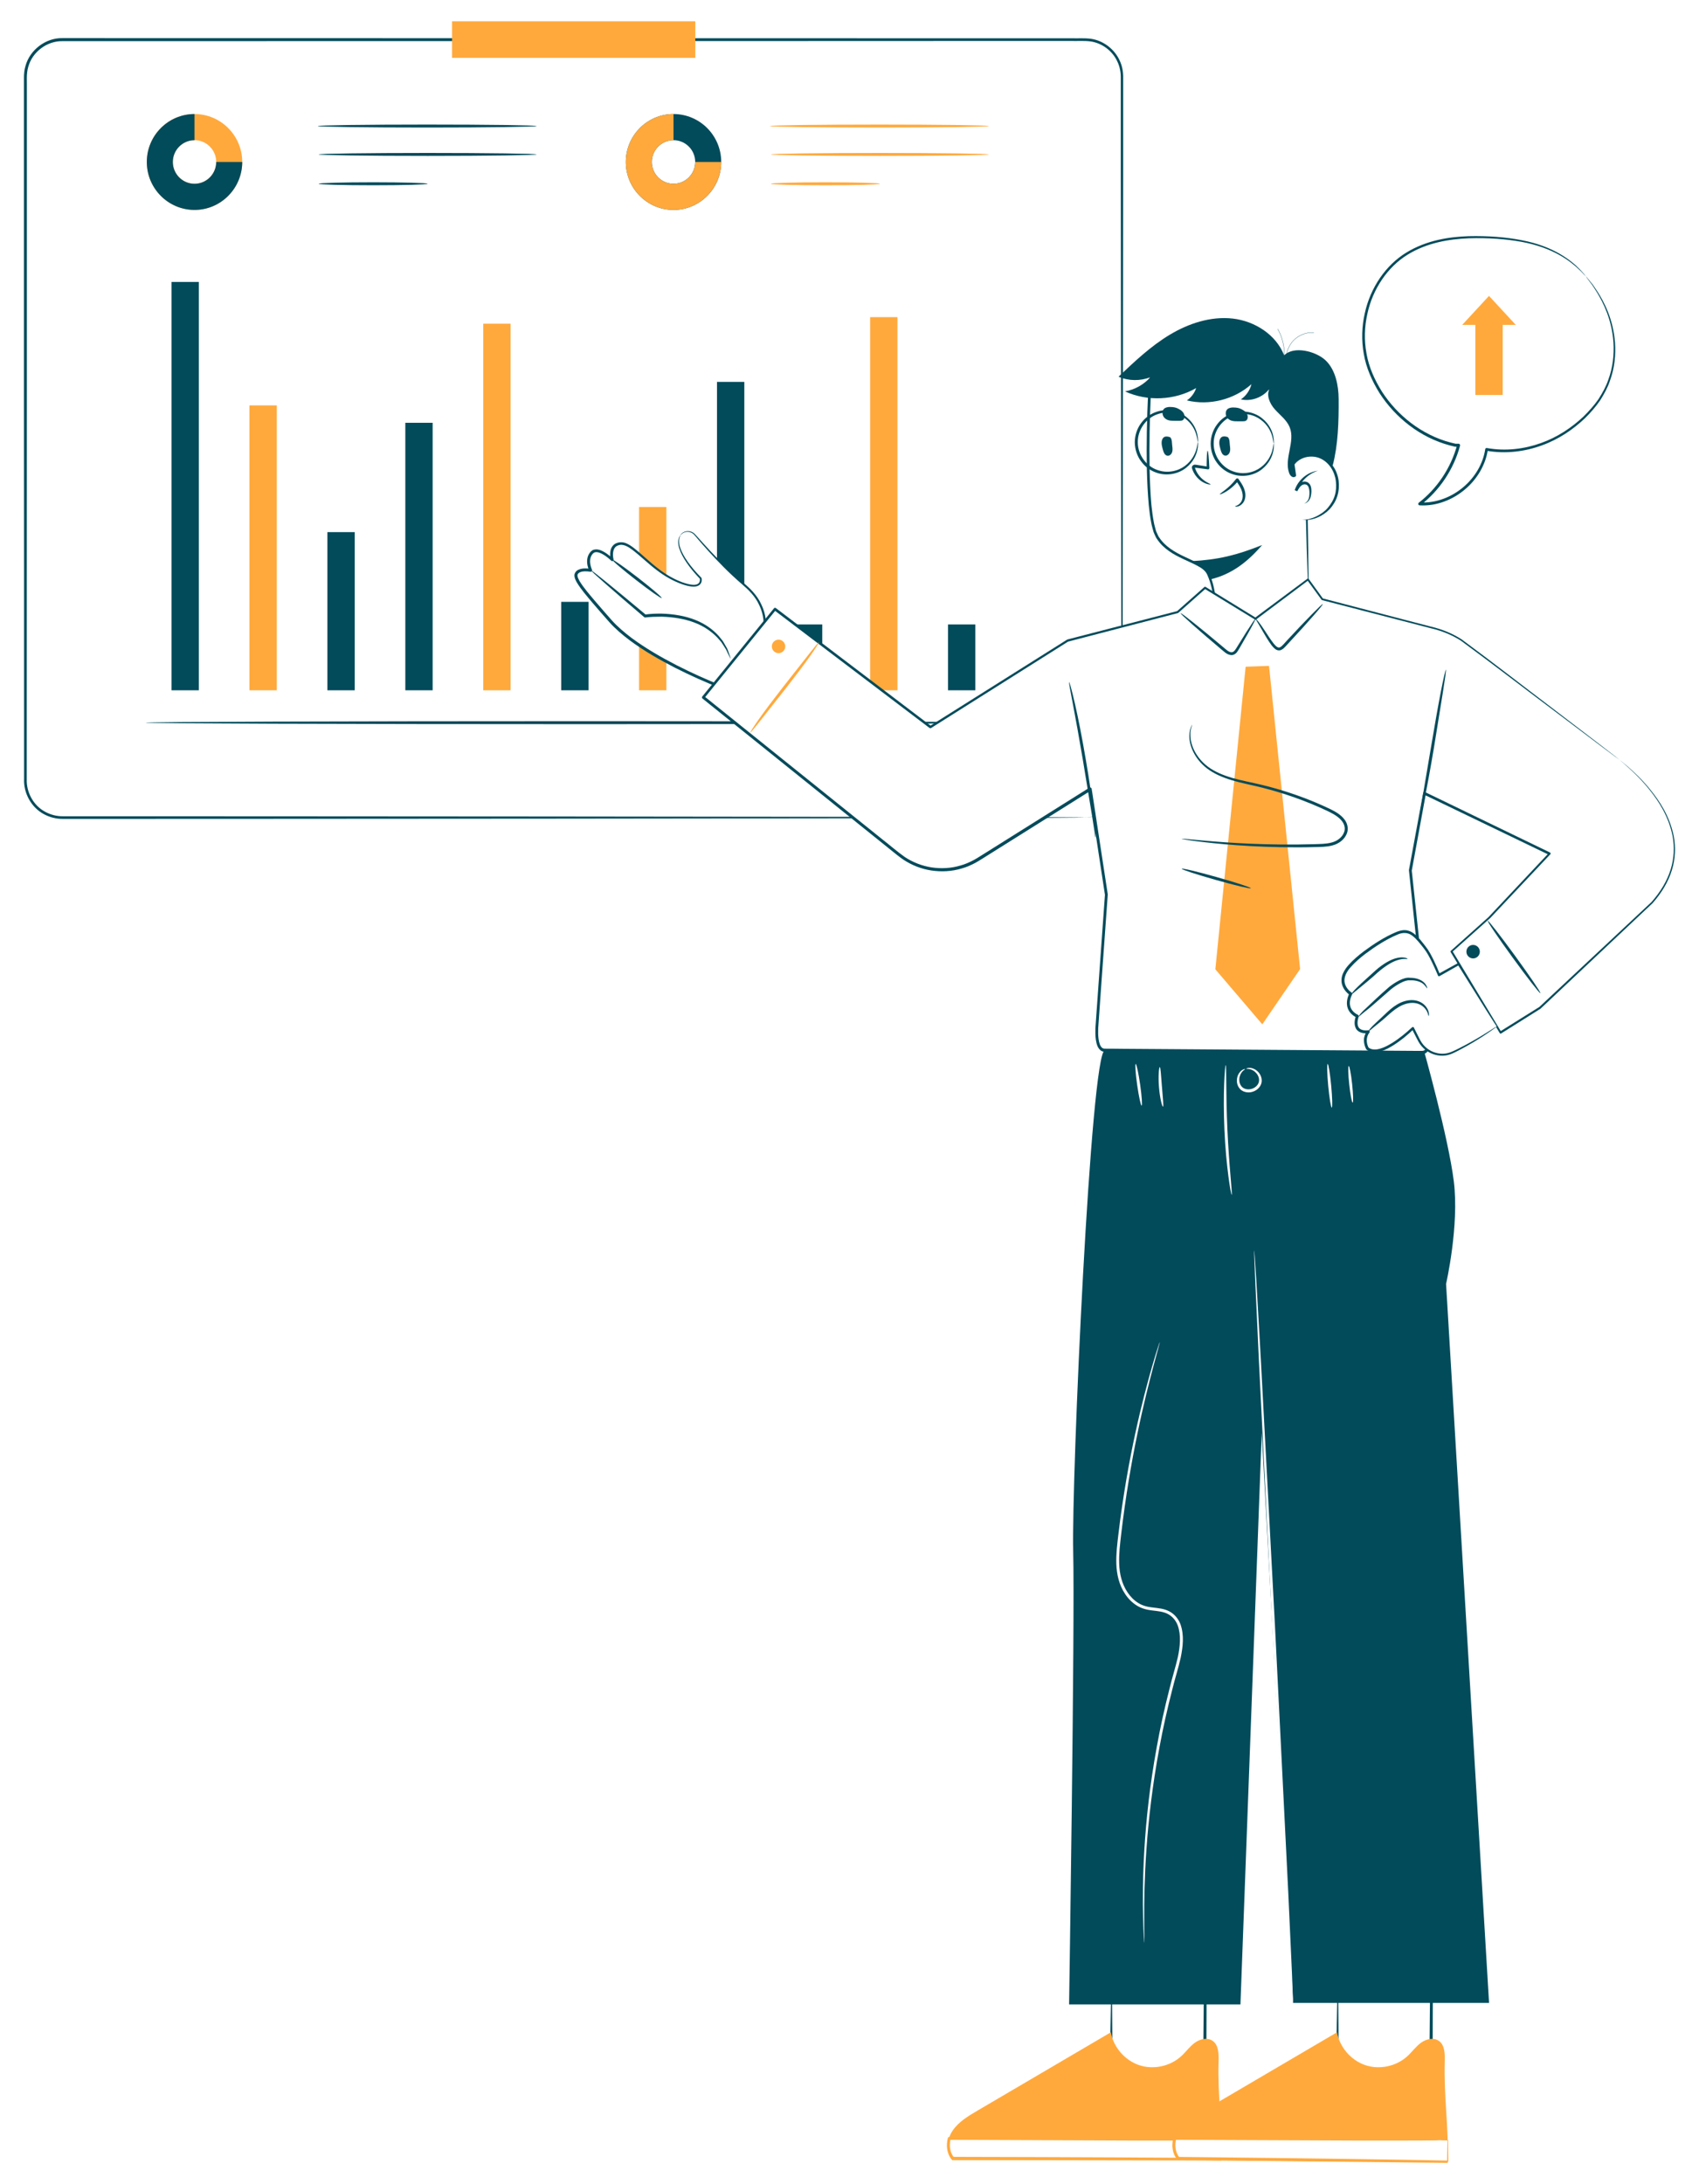 <svg width="319" height="410" viewBox="0 0 319 410" fill="none" xmlns="http://www.w3.org/2000/svg">
<g clip-path="url(#clip0_18_1916)" filter="url(#filter0_d_18_1916)">
<path d="M11.693 3.437H203.734C207.55 3.437 210.65 6.551 210.65 10.385V142.516C210.65 146.35 207.55 149.464 203.734 149.464H11.693C7.878 149.464 4.778 146.35 4.778 142.516V10.385C4.778 6.551 7.878 3.437 11.693 3.437Z" fill="white"/>
<path d="M203.735 149.464C203.735 149.464 203.884 149.443 204.183 149.432C204.483 149.41 204.921 149.367 205.487 149.206C206.588 148.916 208.331 148.132 209.549 146.156C210.158 145.19 210.565 143.923 210.575 142.516C210.575 141.088 210.575 139.53 210.565 137.844C210.565 134.462 210.554 130.564 210.543 126.182C210.522 108.624 210.49 83.216 210.458 51.837C210.458 43.986 210.447 35.771 210.436 27.202C210.436 22.917 210.436 18.546 210.436 14.1C210.436 12.983 210.436 11.866 210.436 10.75C210.458 9.643 210.276 8.548 209.795 7.56C208.886 5.563 206.92 4.059 204.707 3.769C203.628 3.63 202.431 3.716 201.287 3.694C200.133 3.694 198.967 3.694 197.802 3.694C195.472 3.694 193.11 3.694 190.737 3.694C185.992 3.694 181.171 3.694 176.276 3.694C166.496 3.694 156.427 3.694 146.091 3.705C104.78 3.705 59.375 3.716 11.704 3.726C8.818 3.683 6.082 5.745 5.312 8.527C4.895 9.89 5.088 11.394 5.045 12.876C5.045 14.358 5.045 15.84 5.045 17.322C5.045 23.239 5.045 29.113 5.045 34.944C5.045 46.607 5.045 58.097 5.045 69.395C5.045 91.979 5.034 113.768 5.024 134.515C5.024 137.114 5.024 139.692 5.024 142.247C4.928 144.739 6.274 147.187 8.423 148.358C9.481 148.949 10.689 149.26 11.907 149.228C13.158 149.228 14.398 149.228 15.637 149.228C18.117 149.228 20.586 149.228 23.034 149.228C32.814 149.228 42.316 149.228 51.508 149.238C69.882 149.249 86.984 149.26 102.61 149.271C133.842 149.303 159.121 149.335 176.607 149.357C185.34 149.378 192.116 149.4 196.723 149.41C199.021 149.421 200.763 149.432 201.95 149.443C203.125 149.443 203.735 149.475 203.735 149.475C203.735 149.475 203.136 149.496 201.95 149.507C200.763 149.507 199.01 149.518 196.723 149.539C192.116 149.55 185.34 149.571 176.607 149.593C159.131 149.614 133.853 149.647 102.61 149.679C86.994 149.679 69.882 149.7 51.508 149.711C42.327 149.711 32.825 149.711 23.034 149.722C20.586 149.722 18.128 149.722 15.637 149.722C14.398 149.722 13.147 149.722 11.907 149.722C10.624 149.754 9.31 149.432 8.177 148.798C5.868 147.542 4.414 144.889 4.521 142.247C4.521 139.681 4.521 137.104 4.521 134.515C4.521 113.757 4.521 91.979 4.5 69.395C4.5 58.097 4.5 46.607 4.5 34.944C4.5 29.113 4.5 23.239 4.5 17.322C4.5 15.84 4.5 14.358 4.5 12.876V10.653C4.5 9.901 4.553 9.107 4.789 8.376C5.612 5.348 8.583 3.103 11.715 3.157C59.375 3.157 104.791 3.168 146.102 3.179C156.427 3.179 166.496 3.179 176.286 3.189C181.182 3.189 186.002 3.189 190.748 3.189C193.121 3.189 195.472 3.189 197.813 3.189C198.978 3.189 200.143 3.189 201.298 3.189C202.463 3.222 203.585 3.125 204.782 3.275C207.144 3.597 209.239 5.208 210.212 7.335C210.725 8.387 210.917 9.579 210.885 10.717C210.885 11.845 210.885 12.962 210.885 14.068C210.885 18.525 210.885 22.885 210.885 27.169C210.885 35.739 210.875 43.954 210.864 51.804C210.832 83.183 210.8 108.592 210.778 126.15C210.778 130.542 210.757 134.44 210.757 137.812C210.757 139.498 210.757 141.055 210.746 142.484C210.725 143.923 210.297 145.211 209.677 146.189C208.416 148.175 206.653 148.959 205.53 149.238C204.953 149.389 204.504 149.432 204.216 149.443C203.916 149.443 203.767 149.443 203.767 149.443L203.735 149.464Z" fill="#014B5B"/>
<path d="M37.335 48.927H32.205V125.581H37.335V48.927Z" fill="#014B5B"/>
<path d="M51.968 72.101H46.837V125.58H51.968V72.101Z" fill="#FFA93D"/>
<path d="M66.6 95.888H61.47V125.581H66.6V95.888Z" fill="#014B5B"/>
<path d="M81.233 75.365H76.103V125.58H81.233V75.365Z" fill="#014B5B"/>
<path d="M95.866 56.766H90.735V125.581H95.866V56.766Z" fill="#FFA93D"/>
<path d="M110.498 108.979H105.368V125.581H110.498V108.979Z" fill="#014B5B"/>
<path d="M125.12 91.173H119.99V125.58H125.12V91.173Z" fill="#FFA93D"/>
<path d="M139.753 67.688H134.623V125.581H139.753V67.688Z" fill="#014B5B"/>
<path d="M154.385 113.221H149.255V125.581H154.385V113.221Z" fill="#014B5B"/>
<path d="M168.505 55.531H163.375V125.581H168.505V55.531Z" fill="#FFA93D"/>
<path d="M183.127 113.221H177.997V125.581H183.127V113.221Z" fill="#014B5B"/>
<path d="M192.416 131.659C192.416 131.809 155.455 131.938 109.868 131.938C64.281 131.938 27.31 131.809 27.31 131.659C27.31 131.509 64.271 131.38 109.868 131.38C155.465 131.38 192.416 131.509 192.416 131.659Z" fill="#014B5B"/>
<path d="M36.523 35.407C31.585 35.407 27.566 31.369 27.566 26.407C27.566 21.446 31.585 17.408 36.523 17.408C41.461 17.408 45.48 21.446 45.48 26.407C45.48 31.369 41.461 35.407 36.523 35.407ZM36.523 22.316C34.278 22.316 32.451 24.152 32.451 26.407C32.451 28.663 34.278 30.499 36.523 30.499C38.767 30.499 40.595 28.663 40.595 26.407C40.595 24.152 38.767 22.316 36.523 22.316Z" fill="#FFA93D"/>
<path d="M40.595 26.407C40.595 27.471 40.189 28.448 39.516 29.178C38.767 29.994 37.709 30.499 36.523 30.499C34.278 30.499 32.451 28.663 32.451 26.407C32.451 24.152 34.278 22.316 36.523 22.316V17.408C31.585 17.408 27.566 21.446 27.566 26.407C27.566 31.369 31.585 35.407 36.523 35.407C38.928 35.407 41.108 34.451 42.712 32.904C44.411 31.261 45.48 28.953 45.48 26.407H40.595Z" fill="#014B5B"/>
<path d="M126.457 35.407C121.518 35.407 117.5 31.369 117.5 26.407C117.5 21.446 121.518 17.408 126.457 17.408C131.395 17.408 135.414 21.446 135.414 26.407C135.414 31.369 131.395 35.407 126.457 35.407ZM126.457 22.316C124.212 22.316 122.384 24.152 122.384 26.407C122.384 28.663 124.212 30.499 126.457 30.499C128.701 30.499 130.529 28.663 130.529 26.407C130.529 24.152 128.701 22.316 126.457 22.316Z" fill="#014B5B"/>
<path d="M130.529 26.407C130.529 27.471 130.123 28.448 129.449 29.178C128.701 29.994 127.643 30.499 126.457 30.499C124.212 30.499 122.384 28.663 122.384 26.407C122.384 24.152 124.212 22.316 126.457 22.316V17.408C121.518 17.408 117.5 21.446 117.5 26.407C117.5 31.369 121.518 35.407 126.457 35.407C128.861 35.407 131.042 34.451 132.645 32.904C134.345 31.261 135.414 28.953 135.414 26.407H130.529Z" fill="#FFA93D"/>
<path d="M100.761 19.663C100.761 19.813 91.558 19.942 80.207 19.942C68.856 19.942 59.653 19.813 59.653 19.663C59.653 19.513 68.856 19.384 80.207 19.384C91.558 19.384 100.761 19.513 100.761 19.663Z" fill="#014B5B"/>
<path d="M100.761 24.989C100.761 25.14 91.601 25.268 80.292 25.268C68.984 25.268 59.824 25.14 59.824 24.989C59.824 24.839 68.984 24.71 80.292 24.71C91.601 24.71 100.761 24.839 100.761 24.989Z" fill="#014B5B"/>
<path d="M80.292 30.499C80.292 30.649 75.707 30.778 70.063 30.778C64.42 30.778 59.834 30.649 59.834 30.499C59.834 30.349 64.42 30.22 70.063 30.22C75.707 30.22 80.292 30.349 80.292 30.499Z" fill="#014B5B"/>
<path d="M185.671 19.663C185.671 19.813 176.468 19.942 165.117 19.942C153.765 19.942 144.562 19.813 144.562 19.663C144.562 19.513 153.765 19.384 165.117 19.384C176.468 19.384 185.671 19.513 185.671 19.663Z" fill="#FFA93D"/>
<path d="M185.671 24.989C185.671 25.14 176.51 25.268 165.202 25.268C153.893 25.268 144.733 25.14 144.733 24.989C144.733 24.839 153.893 24.71 165.202 24.71C176.51 24.71 185.671 24.839 185.671 24.989Z" fill="#FFA93D"/>
<path d="M165.213 30.499C165.213 30.649 160.627 30.778 154.984 30.778C149.34 30.778 144.755 30.649 144.755 30.499C144.755 30.349 149.34 30.22 154.984 30.22C160.627 30.22 165.213 30.349 165.213 30.499Z" fill="#FFA93D"/>
<path d="M130.55 0H84.878V6.862H130.55V0Z" fill="#FFA93D"/>
<path d="M297.751 47.863C293.134 42.386 286.742 40.915 279.613 40.561C274.183 40.292 268.454 40.818 263.879 43.782C257.381 47.981 254.537 56.841 256.75 64.272C258.962 71.704 265.664 78.007 273.232 79.564H273.862C272.708 83.903 270.1 87.844 266.551 90.582C272.462 90.948 278.234 86.233 279.1 80.348C286.753 81.723 294.566 78.222 299.461 72.154C304.357 66.087 304.912 56.358 297.751 47.863Z" fill="white"/>
<path d="M297.751 47.864C297.751 47.864 297.815 47.917 297.911 48.035C298.029 48.175 298.168 48.347 298.35 48.572C298.553 48.819 298.788 49.109 299.066 49.453C299.322 49.829 299.621 50.258 299.942 50.752C301.193 52.718 302.892 55.907 303.234 60.331C303.384 62.522 303.191 65.003 302.272 67.494C301.855 68.751 301.193 69.964 300.434 71.167C299.621 72.348 298.659 73.454 297.58 74.517C295.389 76.601 292.685 78.459 289.499 79.608C286.336 80.768 282.701 81.251 279.057 80.606L279.356 80.392C278.95 83.195 277.389 85.901 275.091 87.844C272.815 89.788 269.736 91.055 266.54 90.862C266.391 90.862 266.273 90.722 266.284 90.572C266.284 90.486 266.327 90.422 266.391 90.368C269.758 87.769 272.419 83.903 273.595 79.5L273.862 79.855C273.67 79.855 273.445 79.855 273.231 79.855C273.231 79.855 273.199 79.855 273.189 79.855C272.879 79.78 272.537 79.694 272.195 79.608C266.615 78.115 261.976 74.367 259.037 69.825C257.605 67.526 256.504 65.046 256.066 62.447C255.595 59.87 255.692 57.26 256.247 54.822C257.305 49.947 260.234 45.748 264.029 43.428C267.834 41.098 272.045 40.465 275.743 40.336C279.474 40.25 282.84 40.529 285.748 41.098C288.666 41.657 291.071 42.612 292.877 43.665C294.683 44.717 295.902 45.812 296.661 46.607C297.42 47.402 297.762 47.874 297.762 47.874C297.762 47.874 297.655 47.778 297.452 47.574C297.249 47.38 296.992 47.047 296.575 46.682C295.795 45.92 294.566 44.857 292.759 43.847C290.953 42.838 288.569 41.925 285.684 41.399C282.798 40.873 279.441 40.615 275.743 40.733C272.088 40.894 267.951 41.538 264.253 43.826C260.587 46.092 257.744 50.183 256.728 54.941C256.194 57.314 256.108 59.848 256.568 62.35C256.996 64.853 258.075 67.29 259.475 69.524C262.34 73.948 266.893 77.621 272.312 79.06C272.644 79.146 272.975 79.221 273.285 79.296H273.231C273.445 79.296 273.659 79.296 273.862 79.296C274.012 79.296 274.14 79.425 274.14 79.576C274.14 79.597 274.14 79.629 274.14 79.651C272.932 84.183 270.196 88.145 266.733 90.808L266.583 90.314C269.608 90.497 272.569 89.305 274.76 87.436C276.972 85.568 278.469 82.99 278.864 80.317C278.886 80.177 279.014 80.08 279.153 80.102C282.701 80.746 286.239 80.284 289.339 79.168C292.46 78.061 295.122 76.246 297.291 74.217C298.349 73.175 299.322 72.091 300.113 70.952C300.861 69.782 301.524 68.6 301.941 67.376C302.86 64.949 303.063 62.511 302.946 60.364C302.657 56.014 301.032 52.836 299.825 50.849C299.504 50.355 299.226 49.925 298.98 49.539C298.713 49.184 298.488 48.884 298.296 48.637C298.125 48.401 297.997 48.218 297.89 48.078C297.804 47.95 297.751 47.885 297.762 47.874L297.751 47.864Z" fill="#014B5B"/>
<path d="M284.593 56.981L282.081 54.264L279.57 51.547L277.058 54.264L274.546 56.981H277.004V70.147H282.145V56.981H284.593Z" fill="#FFA93D"/>
<path d="M245.494 108.034L245.676 106.069L245.27 87.533L243.271 72.101L228.04 62.147L216.208 65.68C216.229 65.433 216.261 66.764 215.855 69.803C215.855 69.803 214.658 92.43 217.287 96.79C219.724 100.839 225.475 101.215 226.757 103.534C228.35 106.423 228.638 113.811 228.638 113.811C228.638 113.811 242.747 114.176 245.505 108.023L245.494 108.034Z" fill="white"/>
<path d="M245.494 108.034C245.494 108.034 245.366 108.463 244.874 109.161C244.372 109.838 243.442 110.74 241.999 111.481C239.124 112.995 234.442 113.994 228.617 114.004C228.521 114.004 228.435 113.929 228.435 113.833C228.361 112.297 228.211 110.686 227.976 109.011C227.719 107.357 227.431 105.574 226.693 103.942C226.362 103.126 225.592 102.61 224.769 102.181C223.946 101.741 223.048 101.365 222.151 100.935C220.376 100.108 218.474 99.045 217.255 97.209C217.084 96.994 216.977 96.747 216.86 96.489C216.753 96.231 216.614 95.984 216.55 95.727C216.421 95.201 216.24 94.674 216.154 94.137C215.94 93.064 215.812 91.979 215.695 90.873C215.492 88.661 215.385 86.405 215.331 84.097C215.246 79.49 215.331 74.7 215.566 69.792V69.771C215.62 69.352 215.673 68.901 215.727 68.45L215.866 67.032L215.908 66.324V65.969L215.93 65.797V65.712V65.69C215.93 65.69 215.93 65.69 215.93 65.722C215.951 65.744 215.908 65.819 216.111 65.916C216.368 65.959 216.411 65.797 216.432 65.797C216.454 65.765 216.454 65.744 216.454 65.744C216.454 65.744 216.454 65.712 216.454 65.69L216.101 65.4C220.152 64.187 224.117 63.005 227.933 61.867C228.008 61.846 228.093 61.867 228.157 61.899C233.566 65.443 238.675 68.804 243.378 71.876C243.442 71.919 243.474 71.983 243.485 72.047C244.212 77.761 244.864 82.948 245.43 87.479V87.501C245.601 96.618 245.697 103.115 245.708 106.047C245.633 106.702 245.58 107.185 245.537 107.54C245.494 107.862 245.473 108.012 245.462 108.012C245.462 108.012 245.462 107.851 245.473 107.529C245.494 107.174 245.526 106.691 245.58 106.047C245.462 103.126 245.27 96.629 245.035 87.522V87.544C244.436 83.012 243.752 77.825 242.993 72.123L243.1 72.294C238.397 69.234 233.277 65.894 227.858 62.361L228.083 62.393C224.267 63.542 220.301 64.724 216.25 65.937C216.101 65.98 215.951 65.905 215.908 65.754C215.898 65.722 215.898 65.679 215.898 65.647C215.898 65.615 215.898 65.593 215.908 65.561V65.54L215.94 65.497C215.951 65.497 216.005 65.336 216.261 65.379C216.464 65.475 216.432 65.561 216.454 65.583V65.626V65.69V65.787V65.969L216.432 66.334L216.389 67.054L216.25 68.493C216.197 68.955 216.144 69.406 216.09 69.825V69.803C215.855 74.689 215.769 79.468 215.844 84.064C215.898 86.362 215.994 88.607 216.186 90.798C216.304 91.893 216.432 92.967 216.635 94.009C216.721 94.535 216.892 95.029 217.009 95.534C217.073 95.791 217.202 95.995 217.298 96.231C217.394 96.468 217.49 96.693 217.651 96.897C218.773 98.605 220.579 99.647 222.332 100.473C223.219 100.903 224.107 101.279 224.962 101.741C225.389 101.966 225.795 102.235 226.191 102.535C226.544 102.857 226.907 103.276 227.078 103.717C227.858 105.456 228.115 107.239 228.371 108.925C228.596 110.622 228.735 112.232 228.799 113.779L228.617 113.596C234.378 113.639 239.049 112.705 241.892 111.277C243.325 110.579 244.254 109.72 244.767 109.075C245.281 108.409 245.43 108.001 245.473 108.012L245.494 108.034Z" fill="#014B5B"/>
<path d="M220.088 79.619C220.024 79.125 220.088 78.523 219.746 78.115L219.65 78.061C219.297 77.933 218.88 77.868 218.559 78.061C218.271 78.244 218.132 78.609 218.11 78.963C218.068 79.447 218.207 79.919 218.335 80.392C218.399 80.639 218.474 80.886 218.602 81.111C218.73 81.326 218.933 81.509 219.179 81.552C219.575 81.616 219.949 81.272 220.077 80.875C220.205 80.478 220.141 80.037 220.088 79.619Z" fill="#014B5B"/>
<path d="M230.915 79.597C230.851 79.103 230.915 78.502 230.573 78.094L230.477 78.04C230.124 77.911 229.707 77.847 229.386 78.04C229.098 78.222 228.959 78.588 228.938 78.942C228.895 79.425 229.034 79.898 229.162 80.37C229.226 80.617 229.301 80.864 229.429 81.09C229.558 81.305 229.761 81.487 230.006 81.53C230.402 81.594 230.776 81.251 230.904 80.854C231.033 80.456 230.968 80.016 230.915 79.597Z" fill="#014B5B"/>
<path d="M223.604 101.344L225.581 102.214C226.18 102.879 227.259 103.857 227.27 104.759C231.289 103.803 234.271 101.451 236.975 98.315C232.208 100.216 228.724 101.086 223.604 101.344Z" fill="#014B5B"/>
<path d="M241.101 62.684C239.584 58.807 235.575 56.272 231.46 55.8C227.345 55.338 223.187 56.702 219.628 58.839C216.069 60.976 213.033 63.854 210.019 66.71C211.89 67.527 214.091 67.559 215.994 66.807C214.765 68.203 213.055 69.159 211.227 69.47C215.438 71.403 220.569 71.167 224.588 68.848C224.278 69.782 223.658 70.62 222.845 71.167C227.057 72.187 231.738 71.006 234.966 68.117C234.688 69.266 233.961 70.308 232.989 70.974C234.998 71.414 237.232 70.555 238.429 68.869C237.67 70.115 238.386 71.758 239.37 72.853C240.342 73.938 241.604 74.851 242.149 76.204C243.228 78.867 241.101 82.003 242.021 84.73C242.17 85.192 242.566 85.686 243.025 85.557C243.645 85.385 243.496 84.494 243.517 83.85C243.57 82.55 244.96 81.638 246.253 81.638C247.547 81.638 249.096 82.776 250.219 83.409C251.234 79.576 251.373 75.141 251.341 70.877C251.32 68.332 250.742 65.422 248.904 63.661C247.066 61.91 242.908 60.89 241.123 62.694" fill="#014B5B"/>
<path d="M246.681 58.42C245.291 58.345 243.88 58.882 242.908 59.87C241.935 60.858 241.401 62.286 241.497 63.671" stroke="#014B5B" stroke-width="0.05" stroke-linecap="round" stroke-linejoin="round"/>
<path d="M240.685 65.443C241.508 62.919 241.208 60.063 239.904 57.754" stroke="#014B5B" stroke-width="0.05" stroke-linecap="round" stroke-linejoin="round"/>
<path d="M244.521 93.601C246.542 93.697 248.551 92.516 249.47 91.464C250.721 90.014 251.245 88.489 251.106 86.577C250.967 84.666 249.887 82.776 248.166 81.949C246.445 81.122 244.115 81.584 243.057 83.184" fill="white"/>
<path d="M244.521 93.601C245.451 93.58 246.349 93.333 247.172 92.925C247.985 92.527 248.754 91.99 249.321 91.314C249.898 90.616 250.379 89.843 250.625 88.983C250.881 88.135 250.924 87.212 250.817 86.32C250.614 84.559 249.577 82.841 247.963 82.089C246.381 81.348 244.211 81.681 243.057 83.184C244.03 81.531 246.339 80.961 248.123 81.702C249.951 82.465 251.095 84.344 251.341 86.256C251.448 87.212 251.384 88.2 251.095 89.123C250.806 90.046 250.283 90.895 249.641 91.593C248.295 92.968 246.392 93.773 244.521 93.601Z" fill="#014B5B"/>
<path d="M247.504 84.355C245.59 84.741 243.934 86.223 243.335 88.081C243.549 87.683 243.763 87.275 244.105 86.986C244.447 86.696 244.949 86.545 245.355 86.739C245.922 87.007 246.05 87.748 246.028 88.371C246.028 88.811 245.975 89.251 245.804 89.649C245.622 90.046 245.291 90.4 244.874 90.497" fill="white"/>
<path d="M247.504 84.355C245.633 84.924 244.148 86.395 243.592 88.167L243.111 87.963C243.378 87.447 243.709 86.803 244.393 86.513C244.714 86.373 245.109 86.341 245.462 86.513C245.815 86.674 246.039 87.018 246.125 87.34C246.296 87.995 246.232 88.607 246.104 89.219C245.954 89.821 245.505 90.422 244.885 90.508C245.462 90.293 245.761 89.724 245.826 89.165C245.9 88.607 245.89 87.974 245.708 87.49C245.537 86.975 245.045 86.792 244.586 87.007C244.137 87.2 243.848 87.705 243.57 88.221L243.089 88.016C243.731 86.062 245.548 84.569 247.504 84.365V84.355Z" fill="#014B5B"/>
<path d="M227.281 86.932C227.281 86.985 226.619 86.975 225.731 86.438C225.293 86.169 224.823 85.761 224.427 85.192C224.235 84.913 224.053 84.591 223.914 84.236L223.818 83.957C223.786 83.86 223.743 83.656 223.872 83.463C224.192 83.109 224.492 83.259 224.663 83.259C225.421 83.377 226.138 83.484 226.843 83.603L226.554 83.86C226.554 81.949 226.619 80.617 226.736 80.617C226.854 80.617 226.982 81.938 227.067 83.85C227.067 83.989 226.971 84.107 226.832 84.107H226.79C226.084 84.011 225.357 83.914 224.598 83.817C224.502 83.807 224.427 83.796 224.374 83.796C224.353 83.796 224.32 83.796 224.32 83.796C224.32 83.774 224.267 83.71 224.278 83.731C224.256 83.731 224.32 83.742 224.353 83.742C224.353 83.742 224.353 83.774 224.363 83.807L224.438 84.043C224.556 84.354 224.695 84.644 224.866 84.902C225.197 85.418 225.603 85.826 225.967 86.105C226.715 86.685 227.324 86.835 227.292 86.932H227.281Z" fill="#014B5B"/>
<path d="M230.37 72.896C230.562 72.671 230.84 72.585 231.107 72.531C231.385 72.478 231.652 72.488 231.93 72.51C231.952 72.51 231.984 72.51 232.005 72.51C232.144 72.52 232.283 72.542 232.422 72.574C232.582 72.606 232.743 72.66 232.892 72.725C232.914 72.725 232.924 72.735 232.946 72.746C233.117 72.821 233.277 72.907 233.437 73.014C233.459 73.025 233.47 73.036 233.491 73.047C233.491 73.047 233.544 73.068 233.566 73.09C233.844 73.294 234.1 73.552 234.218 73.906C234.335 74.26 234.271 74.722 233.993 74.937C233.812 75.076 233.587 75.076 233.373 75.087C233.063 75.087 232.753 75.087 232.443 75.087C232.048 75.087 231.642 75.087 231.257 74.98C230.872 74.862 230.498 74.625 230.295 74.228C230.081 73.82 230.081 73.229 230.381 72.886L230.37 72.896Z" fill="#014B5B"/>
<path d="M218.495 72.8C218.687 72.574 218.965 72.488 219.232 72.435C219.51 72.381 219.777 72.392 220.055 72.413C220.077 72.413 220.109 72.413 220.13 72.413C220.269 72.424 220.408 72.445 220.547 72.478C220.707 72.51 220.868 72.563 221.017 72.628C221.039 72.628 221.049 72.639 221.071 72.649C221.242 72.725 221.402 72.81 221.562 72.918C221.584 72.929 221.595 72.939 221.616 72.95C221.616 72.95 221.669 72.972 221.691 72.993C221.969 73.197 222.225 73.455 222.343 73.809C222.46 74.164 222.396 74.625 222.118 74.84C221.937 74.98 221.712 74.98 221.498 74.99C221.188 74.99 220.878 74.99 220.568 74.99C220.173 74.99 219.767 74.99 219.382 74.883C218.997 74.765 218.623 74.529 218.42 74.131C218.206 73.723 218.206 73.133 218.506 72.789L218.495 72.8Z" fill="#014B5B"/>
<path d="M231.888 91.055C231.866 90.97 232.529 90.97 233.021 90.229C233.256 89.874 233.384 89.359 233.309 88.79C233.245 88.21 232.978 87.619 232.604 87.018C232.433 86.749 232.251 86.481 232.08 86.234H232.518C230.926 88.231 229.055 88.897 229.034 88.779C228.948 88.65 230.637 87.802 232.091 85.901C232.187 85.783 232.358 85.761 232.476 85.847C232.497 85.869 232.518 85.89 232.529 85.912C232.711 86.159 232.892 86.427 233.074 86.717C233.47 87.34 233.769 88.049 233.822 88.725C233.886 89.402 233.683 90.057 233.341 90.454C233.01 90.862 232.604 91.045 232.326 91.088C232.037 91.141 231.888 91.088 231.888 91.045V91.055Z" fill="#014B5B"/>
<path d="M224.898 78.986C224.844 78.986 224.855 78.47 224.609 77.6C224.374 76.741 223.786 75.495 222.493 74.54C221.253 73.584 219.211 73.047 217.245 73.788C215.289 74.464 213.611 76.558 213.632 78.996C213.611 81.434 215.299 83.528 217.245 84.205C219.211 84.946 221.253 84.409 222.493 83.453C223.775 82.497 224.363 81.241 224.609 80.392C224.855 79.522 224.834 78.996 224.898 79.007C224.919 79.007 224.93 79.136 224.93 79.383C224.93 79.63 224.919 79.995 224.812 80.457C224.63 81.359 224.075 82.712 222.728 83.786C221.435 84.86 219.222 85.493 217.063 84.709C215.994 84.333 214.979 83.614 214.252 82.605C213.504 81.617 213.076 80.328 213.065 79.018C213.076 77.697 213.504 76.419 214.252 75.431C214.979 74.421 216.005 73.702 217.063 73.337C219.233 72.553 221.435 73.186 222.728 74.26C224.075 75.323 224.63 76.677 224.812 77.589C224.908 78.051 224.94 78.416 224.93 78.663C224.93 78.91 224.908 79.039 224.898 79.039V78.986Z" fill="#014B5B"/>
<path d="M239.145 79.254C239.092 79.254 239.102 78.739 238.857 77.869C238.621 77.01 238.034 75.764 236.74 74.808C235.5 73.852 233.459 73.315 231.492 74.056C229.536 74.733 227.858 76.827 227.879 79.265C227.858 81.703 229.547 83.797 231.492 84.473C233.459 85.214 235.5 84.677 236.74 83.721C238.023 82.766 238.611 81.509 238.857 80.661C239.102 79.791 239.081 79.265 239.145 79.275C239.167 79.275 239.177 79.404 239.177 79.651C239.177 79.898 239.167 80.263 239.06 80.725C238.878 81.627 238.322 82.98 236.975 84.054C235.682 85.128 233.47 85.762 231.31 84.978C230.242 84.602 229.226 83.882 228.499 82.873C227.751 81.885 227.324 80.596 227.313 79.286C227.324 77.965 227.751 76.687 228.499 75.699C229.226 74.69 230.252 73.971 231.31 73.605C233.48 72.821 235.682 73.455 236.975 74.529C238.322 75.592 238.878 76.945 239.06 77.858C239.156 78.32 239.188 78.685 239.177 78.932C239.177 79.179 239.156 79.308 239.145 79.308V79.254Z" fill="#014B5B"/>
<path d="M208.737 368.119L208.662 379.975L211.858 387.932L219.233 388.77L226.234 380.963L226.309 369.623L208.737 368.119Z" fill="white"/>
<path d="M208.737 368.119C208.737 368.119 209.143 368.119 209.966 368.173C210.853 368.238 212.05 368.313 213.525 368.409C216.7 368.646 221.103 368.989 226.33 369.376C226.458 369.376 226.555 369.494 226.555 369.623C226.544 373.081 226.523 376.904 226.512 380.963C226.512 381.038 226.48 381.103 226.437 381.146C225.443 382.263 224.395 383.433 223.327 384.614C222.001 386.096 220.697 387.535 219.436 388.942C219.372 389.007 219.286 389.039 219.201 389.028C216.625 388.727 214.156 388.448 211.826 388.18C211.73 388.18 211.655 388.105 211.612 388.019C210.447 385.087 209.389 382.402 208.448 380.04C208.448 380.018 208.438 379.986 208.438 379.954C208.512 376.324 208.566 373.36 208.609 371.223C208.641 370.256 208.662 369.483 208.673 368.882C208.694 368.356 208.705 368.087 208.726 368.098C208.747 368.109 208.747 368.409 208.769 368.968C208.769 369.58 208.79 370.375 208.801 371.363C208.812 373.467 208.833 376.388 208.854 379.964V379.879C209.806 382.23 210.896 384.904 212.082 387.825L211.869 387.664C214.199 387.922 216.668 388.19 219.244 388.48L219.008 388.566C220.27 387.16 221.563 385.71 222.888 384.228C223.957 383.036 225.005 381.876 225.999 380.759L225.924 380.942C225.967 376.893 225.999 373.07 226.031 369.601L226.255 369.848C221.103 369.354 216.764 368.936 213.632 368.635C212.136 368.485 210.928 368.356 210.019 368.259C209.635 368.216 209.314 368.173 209.047 368.152C208.822 368.119 208.705 368.109 208.694 368.098L208.737 368.119Z" fill="#014B5B"/>
<path d="M229.333 401.56C229.536 394.247 228.585 390.069 228.799 382.756C228.831 381.425 228.767 379.857 227.677 379.105C226.693 378.418 225.304 378.761 224.331 379.47C223.358 380.179 222.664 381.188 221.777 381.994C219.682 383.905 216.528 384.571 213.856 383.658C211.173 382.745 209.068 380.297 208.565 377.505C200.207 382.413 191.849 387.32 183.49 392.228C181.78 393.237 180.006 394.29 178.883 395.933C177.761 397.576 177.472 399.981 178.776 401.485L229.355 401.571L229.333 401.56Z" fill="#FFA93D"/>
<path d="M228.093 397.748C211.473 397.641 194.863 397.522 178.242 397.415C177.9 398.736 178.049 400.164 178.926 401.174L229.504 401.26C229.547 399.863 229.536 398.994 229.504 397.759H228.083L228.093 397.748Z" fill="white"/>
<path d="M228.093 397.748C228.093 397.748 228.211 397.726 228.446 397.716C228.724 397.716 229.066 397.705 229.504 397.694C229.536 397.694 229.568 397.716 229.568 397.759C229.579 398.618 229.6 399.788 229.611 401.27C229.611 401.335 229.568 401.378 229.504 401.378C221.028 401.464 201.939 401.496 179.76 401.464H178.915C178.83 401.464 178.755 401.421 178.702 401.367C177.708 400.218 177.633 398.618 177.964 397.351C177.996 397.222 178.114 397.136 178.231 397.136C192.201 397.265 204.643 397.383 213.653 397.458C218.1 397.522 221.702 397.576 224.235 397.619C225.443 397.651 226.405 397.673 227.099 397.683C227.399 397.694 227.644 397.705 227.837 397.716C228.008 397.716 228.093 397.737 228.093 397.748C228.093 397.759 228.008 397.769 227.837 397.769C227.634 397.769 227.399 397.78 227.099 397.791C226.405 397.791 225.453 397.812 224.235 397.823C221.702 397.823 218.1 397.823 213.653 397.834C204.643 397.802 192.201 397.748 178.231 397.683L178.499 397.469C178.199 398.628 178.295 400.025 179.118 400.98L178.905 400.884H179.749C201.928 400.927 221.018 401.023 229.494 401.131L229.376 401.238C229.397 399.767 229.419 398.585 229.429 397.737L229.494 397.802C229.055 397.791 228.703 397.769 228.435 397.759C228.2 397.748 228.083 397.737 228.083 397.726L228.093 397.748Z" fill="#FFA93D"/>
<path d="M232.69 117.817C232.369 117.774 234.325 121.694 234.325 121.694L238.312 121.372L239.167 117.227L236.89 113.822L234.464 114.273L232.69 117.817Z" fill="#FFA93D"/>
<path d="M251.213 368.119L251.127 379.975L254.334 387.932L261.709 388.77L268.71 380.963L268.785 369.623L251.213 368.119Z" fill="white"/>
<path d="M251.213 368.119C251.213 368.119 251.619 368.119 252.442 368.173C253.329 368.238 254.526 368.313 256.001 368.409C259.176 368.646 263.58 368.989 268.806 369.376C268.934 369.376 269.031 369.494 269.031 369.623C269.02 373.081 268.999 376.904 268.988 380.963C268.988 381.038 268.956 381.103 268.913 381.146C267.919 382.263 266.872 383.433 265.803 384.614C264.477 386.096 263.173 387.535 261.912 388.942C261.848 389.007 261.762 389.039 261.677 389.028C259.101 388.727 256.632 388.448 254.302 388.18C254.206 388.18 254.131 388.105 254.088 388.019C252.923 385.087 251.865 382.402 250.924 380.04C250.924 380.018 250.914 379.986 250.914 379.954C250.988 376.324 251.042 373.36 251.085 371.223C251.117 370.256 251.138 369.483 251.149 368.882C251.17 368.356 251.181 368.087 251.202 368.098C251.224 368.109 251.224 368.409 251.245 368.968C251.245 369.58 251.266 370.375 251.277 371.363C251.288 373.467 251.309 376.388 251.33 379.964V379.879C252.282 382.23 253.372 384.904 254.558 387.825L254.345 387.664C256.675 387.922 259.144 388.19 261.72 388.48L261.485 388.566C262.746 387.16 264.039 385.71 265.364 384.228C266.433 383.036 267.481 381.876 268.475 380.759L268.4 380.942C268.443 376.893 268.475 373.07 268.507 369.601L268.731 369.848C263.58 369.354 259.24 368.936 256.108 368.635C254.612 368.485 253.404 368.356 252.495 368.259C252.111 368.216 251.79 368.173 251.523 368.152C251.298 368.119 251.181 368.109 251.17 368.098L251.213 368.119Z" fill="#014B5B"/>
<path d="M271.81 402C272.013 394.676 271.062 390.069 271.265 382.756C271.297 381.425 271.233 379.857 270.142 379.105C269.159 378.418 267.77 378.761 266.797 379.47C265.824 380.179 265.129 381.188 264.242 381.994C262.147 383.905 258.994 384.571 256.322 383.658C253.639 382.745 251.534 380.297 251.031 377.505C242.673 382.413 234.314 387.32 225.956 392.228C224.246 393.237 222.471 394.29 221.349 395.933C220.227 397.576 219.938 399.981 221.242 401.485L271.821 402.011L271.81 402Z" fill="#FFA93D"/>
<path d="M270.399 397.748C253.778 397.641 237.168 397.522 220.548 397.415C220.206 398.736 220.355 400.164 221.232 401.174L271.81 401.7C271.853 400.304 271.842 398.994 271.81 397.759H270.388L270.399 397.748Z" fill="white"/>
<path d="M270.399 397.748C270.399 397.748 270.516 397.726 270.762 397.716C271.029 397.716 271.382 397.705 271.82 397.694C271.852 397.694 271.884 397.716 271.884 397.759C271.895 398.704 271.917 400.025 271.938 401.711C271.938 401.775 271.884 401.829 271.82 401.829C263.195 401.829 244.244 401.7 222.3 401.474C221.948 401.474 221.595 401.474 221.242 401.464C221.157 401.464 221.082 401.421 221.039 401.367C220.045 400.218 219.97 398.618 220.301 397.351C220.334 397.222 220.451 397.136 220.569 397.136C234.549 397.265 246.991 397.383 255.991 397.458C260.437 397.522 264.028 397.576 266.562 397.619C267.769 397.651 268.721 397.673 269.415 397.683C269.715 397.694 269.96 397.705 270.153 397.716C270.324 397.716 270.409 397.737 270.409 397.748C270.409 397.759 270.324 397.769 270.153 397.769C269.95 397.769 269.715 397.78 269.415 397.791C268.721 397.791 267.769 397.812 266.562 397.823C264.028 397.823 260.437 397.823 255.991 397.834C246.991 397.802 234.539 397.748 220.569 397.683L220.836 397.479C220.537 398.639 220.633 400.035 221.456 400.991L221.253 400.894C221.605 400.894 221.958 400.894 222.311 400.905C244.265 401.131 263.205 401.399 271.831 401.582L271.713 401.7C271.735 400.014 271.756 398.704 271.778 397.759L271.842 397.823C271.403 397.812 271.051 397.791 270.784 397.78C270.548 397.769 270.431 397.759 270.431 397.748H270.399Z" fill="#FFA93D"/>
<path d="M207.454 193.172C204.803 193.172 201.169 273.606 201.501 287.234C201.832 300.862 200.731 372.265 200.731 372.265H232.903L236.901 264.961L242.78 371.985H279.58L271.511 237.019C271.511 237.019 274.012 226.108 272.964 217.753C271.938 209.506 267.342 193.161 267.342 193.161H207.465L207.454 193.172Z" fill="#014B5B"/>
<path d="M242.769 371.996C242.769 371.996 242.748 371.878 242.726 371.631C242.705 371.362 242.673 371.008 242.641 370.557C242.577 369.58 242.491 368.205 242.374 366.444C242.171 362.836 241.871 357.67 241.508 351.302C240.824 338.49 239.894 320.836 238.857 301.345C237.884 281.843 237.008 264.188 236.367 251.376C236.078 245.008 235.843 239.843 235.672 236.235C235.608 234.473 235.554 233.088 235.512 232.111C235.501 231.66 235.49 231.305 235.479 231.037C235.479 230.801 235.479 230.672 235.479 230.672C235.479 230.672 235.501 230.79 235.522 231.037C235.544 231.305 235.576 231.66 235.608 232.111C235.672 233.088 235.757 234.463 235.875 236.224C236.078 239.832 236.377 244.998 236.741 251.366C237.425 264.177 238.355 281.832 239.391 301.323C240.364 320.814 241.241 338.469 241.882 351.28C242.171 357.649 242.406 362.814 242.577 366.422C242.641 368.183 242.694 369.569 242.737 370.546C242.748 370.997 242.758 371.351 242.769 371.62C242.769 371.867 242.769 371.985 242.769 371.985V371.996Z" fill="white"/>
<path d="M231.257 220.298C231.182 220.298 230.926 218.967 230.637 216.765C230.349 214.574 230.049 211.525 229.9 208.153C229.75 204.781 229.761 201.72 229.846 199.508C229.932 197.296 230.071 195.932 230.135 195.942C230.22 195.942 230.22 197.317 230.242 199.518C230.253 201.72 230.306 204.77 230.456 208.131C230.616 211.492 230.84 214.531 231.033 216.722C231.215 218.924 231.343 220.277 231.257 220.298Z" fill="white"/>
<path d="M233.961 196.63C233.961 196.63 234.122 196.49 234.464 196.458C234.806 196.426 235.34 196.522 235.864 196.898C236.366 197.263 236.89 197.929 236.901 198.842C236.922 199.766 236.174 200.646 235.223 200.936C234.293 201.258 233.16 200.979 232.647 200.206C232.123 199.465 232.176 198.606 232.369 198.015C232.583 197.414 232.957 197.016 233.256 196.845C233.555 196.662 233.758 196.662 233.769 196.683C233.833 196.759 233.032 197.027 232.754 198.122C232.625 198.638 232.647 199.347 233.064 199.884C233.459 200.431 234.293 200.635 235.062 200.388C235.832 200.141 236.388 199.497 236.398 198.82C236.43 198.144 236.035 197.553 235.629 197.199C234.763 196.458 233.961 196.716 233.972 196.619L233.961 196.63Z" fill="white"/>
<path d="M250.048 203.921C249.898 203.932 249.599 202.117 249.385 199.851C249.172 197.585 249.129 195.738 249.279 195.728C249.428 195.717 249.727 197.532 249.941 199.798C250.155 202.064 250.198 203.911 250.048 203.921Z" fill="white"/>
<path d="M253.971 202.977C253.821 202.998 253.533 201.473 253.33 199.572C253.126 197.672 253.084 196.125 253.233 196.114C253.383 196.093 253.672 197.618 253.875 199.519C254.078 201.409 254.12 202.966 253.971 202.977Z" fill="white"/>
<path d="M214.348 203.546C214.198 203.567 213.824 201.838 213.514 199.68C213.204 197.521 213.087 195.749 213.236 195.728C213.386 195.706 213.76 197.435 214.07 199.594C214.38 201.752 214.498 203.524 214.348 203.546Z" fill="white"/>
<path d="M218.356 203.739C218.207 203.771 217.768 202.139 217.608 200.066C217.437 197.994 217.608 196.308 217.758 196.318C217.918 196.318 217.993 197.983 218.164 200.023C218.324 202.064 218.517 203.718 218.356 203.75V203.739Z" fill="white"/>
<path d="M214.861 360.742C214.861 360.742 214.84 360.634 214.819 360.43C214.808 360.194 214.786 359.893 214.765 359.518C214.722 358.712 214.648 357.531 214.626 355.995C214.551 352.935 214.541 348.499 214.872 343.033C215.203 337.567 215.887 331.07 217.191 323.94C217.833 320.374 218.645 316.659 219.628 312.836C220.088 310.924 220.708 308.991 221.157 307.047C221.552 305.104 221.798 302.988 221.125 301.109C220.772 300.185 220.12 299.412 219.265 298.972C218.41 298.521 217.405 298.445 216.39 298.317C215.385 298.209 214.316 297.952 213.429 297.382C212.542 296.824 211.804 296.072 211.249 295.224C210.105 293.527 209.667 291.508 209.603 289.597C209.538 287.674 209.774 285.817 209.987 284.023C210.842 276.828 212.007 270.406 213.162 265.058C214.316 259.71 215.481 255.425 216.326 252.483C216.753 251.012 217.095 249.873 217.352 249.111C217.469 248.757 217.566 248.467 217.64 248.241C217.704 248.048 217.747 247.951 217.758 247.951C217.769 247.951 217.747 248.059 217.694 248.263C217.63 248.488 217.555 248.789 217.459 249.143C217.234 249.959 216.924 251.098 216.539 252.537C215.759 255.49 214.658 259.775 213.557 265.133C212.446 270.481 211.334 276.903 210.5 284.077C210.297 285.87 210.062 287.707 210.137 289.575C210.201 291.433 210.629 293.334 211.708 294.923C212.232 295.718 212.916 296.416 213.718 296.91C214.53 297.425 215.46 297.662 216.454 297.758C217.437 297.887 218.517 297.951 219.511 298.467C220.494 298.961 221.253 299.874 221.638 300.894C222.375 302.988 222.087 305.157 221.691 307.155C221.232 309.174 220.622 311.053 220.152 312.964C219.169 316.766 218.346 320.471 217.694 324.026C216.368 331.124 215.642 337.6 215.257 343.055C214.872 348.51 214.819 352.935 214.829 355.995C214.829 357.52 214.861 358.712 214.861 359.518C214.861 359.893 214.861 360.194 214.861 360.43C214.861 360.634 214.861 360.742 214.84 360.742H214.861Z" fill="white"/>
<path d="M127.739 96.544C128.316 95.545 129.759 95.513 130.507 96.383C132.174 98.337 135.905 102.547 139.838 105.833C145.043 110.182 143.387 115.197 143.387 115.197L135.424 124.948C135.424 124.948 120.363 119.235 114.474 112.427C110.306 107.616 107.687 104.77 108.221 103.696C108.756 102.622 110.925 103.062 110.925 103.062C110.925 103.062 109.942 101.108 111.118 99.755C112.294 98.402 114.966 101.086 114.966 101.086C114.966 101.086 114.185 98.198 116.558 98.026C118.931 97.854 122.095 102.923 127.151 105.114C132.206 107.304 131.586 104.577 131.586 104.577C131.586 104.577 128.166 101.226 127.535 98.498C127.343 97.639 127.471 97.016 127.739 96.544Z" fill="white"/>
<path d="M127.739 96.543C127.739 96.543 127.632 96.737 127.546 97.134C127.461 97.531 127.461 98.154 127.739 98.906C128.252 100.399 129.62 102.375 131.693 104.469C131.693 104.469 131.726 104.522 131.726 104.544C131.8 104.92 131.758 105.349 131.458 105.682C131.17 106.004 130.732 106.101 130.347 106.123C129.545 106.133 128.765 105.908 127.985 105.639C126.424 105.07 124.831 104.2 123.335 103.041C121.807 101.913 120.374 100.474 118.739 99.218C117.927 98.616 116.965 98.004 116.013 98.401C115.062 98.724 114.955 100.034 115.201 101.032C115.233 101.161 115.158 101.301 115.019 101.333C114.934 101.355 114.848 101.333 114.784 101.269C114.346 100.85 113.844 100.442 113.309 100.12C112.785 99.808 112.155 99.54 111.663 99.69C111.214 99.862 110.851 100.506 110.808 101.097C110.744 101.709 110.894 102.375 111.15 102.955C111.214 103.094 111.15 103.245 111.022 103.309C110.968 103.33 110.915 103.341 110.862 103.33C110.188 103.223 109.397 103.18 108.831 103.459C108.542 103.61 108.382 103.835 108.425 104.104C108.467 104.404 108.628 104.748 108.809 105.07C109.59 106.359 110.648 107.551 111.674 108.775C112.721 109.989 113.79 111.234 114.88 112.459C115.971 113.672 117.243 114.735 118.579 115.755C121.283 117.753 124.169 119.396 127.012 120.867C129.876 122.328 132.73 123.616 135.509 124.712L135.21 124.787C138.053 121.329 140.725 118.064 143.194 115.057L143.152 115.133C143.643 113.242 143.344 111.213 142.553 109.591C141.794 107.916 140.522 106.692 139.272 105.629C136.76 103.459 134.772 101.365 133.169 99.615C132.367 98.734 131.672 97.94 131.074 97.242C130.774 96.898 130.507 96.543 130.251 96.286C129.973 96.039 129.652 95.899 129.353 95.856C128.743 95.76 128.284 95.996 128.049 96.2C127.803 96.404 127.728 96.565 127.707 96.554C127.707 96.554 127.76 96.382 127.995 96.146C128.23 95.921 128.711 95.641 129.374 95.717C129.695 95.749 130.058 95.888 130.368 96.157C130.667 96.447 130.913 96.769 131.234 97.102C131.843 97.789 132.559 98.562 133.361 99.432C134.986 101.15 136.995 103.212 139.507 105.339C140.768 106.391 142.115 107.669 142.916 109.409C143.761 111.116 144.114 113.2 143.579 115.283C143.579 115.304 143.558 115.326 143.547 115.347C141.089 118.376 138.438 121.651 135.606 125.12C135.531 125.206 135.413 125.238 135.306 125.195C132.484 124.089 129.631 122.811 126.745 121.35C123.869 119.868 120.962 118.225 118.226 116.196C116.868 115.165 115.564 114.08 114.442 112.824C113.331 111.589 112.283 110.354 111.225 109.129C110.188 107.895 109.141 106.713 108.307 105.339C108.115 104.984 107.911 104.619 107.858 104.157C107.783 103.642 108.168 103.148 108.553 102.976C109.365 102.6 110.167 102.686 110.936 102.804L110.648 103.18C110.338 102.493 110.177 101.773 110.252 101.032C110.295 100.667 110.402 100.291 110.605 99.969C110.797 99.668 111.054 99.325 111.471 99.196C112.294 98.981 112.967 99.357 113.544 99.679C114.122 100.034 114.624 100.452 115.105 100.914L114.688 101.15C114.549 100.549 114.506 99.948 114.635 99.336C114.752 98.734 115.19 98.133 115.8 97.94C116.366 97.725 117.018 97.757 117.563 97.983C118.087 98.208 118.547 98.509 118.974 98.842C120.652 100.163 122.052 101.58 123.549 102.708C125.024 103.867 126.552 104.727 128.07 105.296C128.829 105.564 129.588 105.79 130.304 105.79C130.657 105.779 130.999 105.693 131.202 105.468C131.405 105.253 131.458 104.898 131.405 104.608L131.448 104.684C129.374 102.525 128.038 100.517 127.546 98.96C127.29 98.187 127.311 97.531 127.429 97.123C127.546 96.715 127.696 96.554 127.696 96.554L127.739 96.543Z" fill="#014B5B"/>
<path d="M110.926 103.062L121.123 111.664C121.123 111.664 133.981 109.645 137.177 119.654" fill="white"/>
<path d="M137.177 119.654C137.177 119.654 136.931 119.246 136.589 118.494C136.493 118.311 136.428 118.086 136.289 117.871C136.151 117.656 136.001 117.431 135.851 117.184C135.68 116.947 135.541 116.658 135.328 116.411C135.103 116.164 134.879 115.906 134.633 115.627C133.617 114.585 132.185 113.543 130.379 112.867C128.572 112.179 126.445 111.825 124.211 111.761C123.164 111.761 122.127 111.793 121.165 111.911C121.09 111.922 121.016 111.9 120.951 111.846C118.055 109.387 115.522 107.207 113.737 105.629C112.914 104.888 112.219 104.265 111.642 103.76C111.161 103.309 110.904 103.062 110.926 103.03C110.947 103.008 111.246 103.212 111.759 103.61C112.358 104.082 113.085 104.662 113.95 105.36C115.8 106.864 118.375 108.99 121.293 111.428L121.08 111.363C122.095 111.224 123.143 111.181 124.222 111.191C126.509 111.256 128.701 111.632 130.56 112.383C132.431 113.114 133.906 114.231 134.921 115.358C135.156 115.648 135.392 115.927 135.605 116.196C135.819 116.464 135.947 116.765 136.108 117.012C136.257 117.27 136.396 117.506 136.525 117.742C136.642 117.968 136.706 118.204 136.781 118.397C137.07 119.192 137.209 119.632 137.166 119.643L137.177 119.654Z" fill="#014B5B"/>
<path d="M114.966 101.086C115.49 101.408 124.222 108.26 124.222 108.26L114.966 101.086Z" fill="white"/>
<path d="M124.233 108.259C124.136 108.378 121.988 106.874 119.444 104.898C116.9 102.922 114.891 101.215 114.976 101.075C115.051 100.946 117.199 102.45 119.765 104.436C122.33 106.423 124.329 108.131 124.233 108.259Z" fill="#014B5B"/>
<path d="M304.068 138.619L275.968 117.28C274.022 115.723 271.778 114.596 269.362 113.973L248.284 108.507L245.58 104.791L235.725 112.158L226.255 106.359L221.114 110.912L200.464 116.271L174.694 132.508L145.514 110.364L132.057 126.924L168.815 156.456C173.09 159.892 179.065 160.247 183.704 157.326L204.718 144.149L207.743 163.962L205.99 188.372C205.872 190.004 205.83 193.194 207.454 193.172L267.096 193.591C268.839 193.591 268.037 189.832 267.855 188.093L264.82 159.409L267.481 144.944L290.953 156.263L279.666 168.258L272.547 174.615L281.75 189.832L289.147 185.193L310.203 165.434C318.401 156.263 313.677 146.383 304.057 138.608L304.068 138.619Z" fill="white"/>
<path d="M304.068 138.619C304.068 138.619 304.613 139.048 305.66 139.929C306.665 140.842 308.204 142.184 309.882 144.268C311.539 146.329 313.495 149.154 314.275 153.041C314.628 154.974 314.585 157.154 313.912 159.323C313.249 161.503 311.988 163.608 310.299 165.531C304.431 171.061 297.345 177.73 289.264 185.333L289.243 185.355C286.977 186.783 284.444 188.361 281.846 190.004C281.761 190.058 281.654 190.026 281.601 189.951C278.704 185.172 275.615 180.082 272.376 174.734C272.323 174.648 272.344 174.551 272.408 174.487C274.589 172.532 277.026 170.352 279.527 168.119H279.516C283.022 164.403 286.849 160.333 290.793 156.134L290.857 156.478C283.46 152.912 275.572 149.111 267.385 145.17L267.716 144.998C266.893 149.476 265.985 154.427 265.065 159.463V159.388C266.049 168.57 267.053 178.095 268.101 187.932C268.229 189.145 268.475 190.38 268.454 191.669C268.411 192.292 268.432 193.033 267.823 193.602C267.492 193.871 267.043 193.86 266.765 193.849H265.824C263.323 193.828 260.811 193.806 258.278 193.795C253.212 193.763 248.071 193.731 242.865 193.688C232.455 193.613 221.777 193.548 210.896 193.473H208.854L207.828 193.452C207.529 193.452 207.048 193.473 206.684 193.205C205.99 192.657 205.883 191.862 205.755 191.175C205.658 190.466 205.648 189.758 205.669 189.059C205.861 186.3 206.054 183.529 206.257 180.748C206.652 175.185 207.059 169.579 207.465 163.93V163.995C206.524 157.852 205.53 151.269 204.515 144.643L204.44 144.182L204.867 144.375C198.379 148.445 191.945 152.483 185.575 156.478C184.773 156.972 184.003 157.487 183.159 157.96C182.315 158.411 181.438 158.797 180.519 159.044C178.691 159.592 176.746 159.689 174.875 159.409C173.005 159.13 171.199 158.421 169.627 157.38C168.836 156.843 168.131 156.252 167.415 155.683L165.266 153.954C153.819 144.751 142.671 135.784 131.897 127.128C131.779 127.032 131.768 126.871 131.854 126.752C136.439 121.114 140.929 115.595 145.322 110.193C145.407 110.086 145.567 110.064 145.674 110.15C155.818 117.85 165.544 125.249 174.843 132.304H174.565C183.619 126.591 192.201 121.2 200.346 116.078C200.368 116.067 200.389 116.056 200.41 116.046C207.614 114.188 214.498 112.405 221.071 110.708L220.986 110.751C222.835 109.119 224.492 107.648 226.127 106.198C226.191 106.134 226.287 106.134 226.362 106.177C229.761 108.26 232.839 110.15 235.821 111.986H235.608C239.188 109.334 242.384 106.939 245.473 104.641C245.548 104.587 245.666 104.598 245.719 104.673C246.724 106.059 247.579 107.24 248.413 108.389L248.316 108.324C253.244 109.613 257.915 110.827 262.308 111.976C264.51 112.545 266.637 113.103 268.699 113.64C270.784 114.123 272.74 114.94 274.418 116.013C280.842 120.76 286.175 124.938 290.579 128.267C294.961 131.617 298.328 134.194 300.605 135.934C301.738 136.804 302.593 137.47 303.181 137.921C303.758 138.372 304.046 138.608 304.046 138.608C304.046 138.608 303.737 138.393 303.159 137.964C302.571 137.523 301.695 136.868 300.562 136.02C298.264 134.291 294.886 131.735 290.483 128.428C286.068 125.131 280.681 120.953 274.29 116.26C272.622 115.197 270.709 114.413 268.635 113.93C266.572 113.393 264.435 112.846 262.233 112.276C257.829 111.138 253.158 109.935 248.231 108.657C248.188 108.657 248.156 108.625 248.135 108.593C247.29 107.433 246.435 106.263 245.43 104.877L245.676 104.92C242.598 107.229 239.402 109.624 235.832 112.298C235.768 112.341 235.683 112.352 235.618 112.298C232.626 110.472 229.547 108.582 226.148 106.51L226.383 106.488C224.748 107.938 223.091 109.409 221.242 111.041C221.221 111.063 221.189 111.074 221.157 111.084C214.594 112.792 207.711 114.585 200.507 116.454L200.571 116.422C192.426 121.555 183.864 126.967 174.811 132.67C174.726 132.723 174.619 132.712 174.533 132.659C165.234 125.603 155.497 118.226 145.343 110.526L145.696 110.483C141.303 115.895 136.824 121.404 132.239 127.053L132.196 126.677C142.981 135.333 154.129 144.3 165.576 153.492C167.019 154.609 168.43 155.855 169.895 156.886C171.402 157.884 173.122 158.55 174.918 158.829C176.714 159.098 178.574 159.001 180.327 158.475C181.203 158.239 182.047 157.863 182.86 157.433C183.651 156.993 184.452 156.456 185.243 155.973C191.603 151.978 198.037 147.94 204.536 143.87C204.664 143.784 204.835 143.827 204.921 143.956C204.942 143.988 204.953 144.021 204.964 144.063L205.038 144.525C206.054 151.151 207.059 157.734 207.988 163.877C207.988 163.898 207.988 163.92 207.988 163.941C207.582 169.59 207.176 175.206 206.781 180.758C206.588 183.54 206.385 186.3 206.193 189.049C206.171 189.725 206.171 190.413 206.268 191.068C206.364 191.701 206.535 192.41 206.962 192.721C207.165 192.872 207.422 192.861 207.785 192.861H208.812L210.853 192.883C221.745 192.958 232.423 193.033 242.833 193.108C248.038 193.151 253.18 193.183 258.246 193.215C260.779 193.237 263.302 193.248 265.792 193.269H266.733C267.075 193.28 267.289 193.269 267.46 193.14C267.802 192.85 267.876 192.184 267.898 191.605C267.919 190.391 267.684 189.178 267.545 187.932C266.508 178.095 265.504 168.57 264.542 159.388C264.542 159.366 264.542 159.345 264.542 159.313C265.472 154.276 266.391 149.336 267.214 144.858C267.235 144.729 267.363 144.643 267.492 144.665C267.513 144.665 267.534 144.676 267.556 144.686C275.743 148.638 283.621 152.451 291.017 156.027C291.124 156.08 291.167 156.209 291.124 156.317C291.124 156.338 291.103 156.36 291.081 156.37C287.127 160.558 283.3 164.628 279.783 168.355H279.773C277.272 170.599 274.824 172.769 272.644 174.723L272.676 174.476C275.904 179.824 278.982 184.925 281.868 189.704L281.622 189.65C284.23 188.018 286.752 186.439 289.029 185.022L289.008 185.043C297.11 177.461 304.218 170.814 310.096 165.316C311.764 163.426 313.025 161.353 313.677 159.216C314.35 157.079 314.393 154.942 314.062 153.03C313.303 149.186 311.39 146.372 309.754 144.31C308.097 142.227 306.58 140.863 305.586 139.94C304.56 139.048 304.036 138.587 304.036 138.587L304.068 138.619Z" fill="#014B5B"/>
<path d="M233.876 121.157L228.19 177.955L237.008 188.286L244.105 177.912L238.269 120.996L233.876 121.157Z" fill="#FFA93D"/>
<path d="M200.731 124.024C200.731 124.024 200.902 124.411 201.094 125.131C201.297 125.85 201.554 126.913 201.853 128.213C202.451 130.833 203.168 134.463 203.852 138.5C204.546 142.538 205.07 146.2 205.391 148.874C205.733 151.537 205.797 153.213 205.69 153.213C205.647 153.213 205.615 152.805 205.498 152.064C205.359 151.205 205.198 150.163 205.006 148.928C204.546 146.147 203.959 142.56 203.307 138.597C202.623 134.57 201.971 130.93 201.468 128.299C201.233 127.074 201.041 126.033 200.88 125.184C200.741 124.443 200.688 124.035 200.72 124.024H200.731Z" fill="#014B5B"/>
<path d="M248.359 109.398C248.413 109.452 247.739 110.29 246.596 111.589C245.452 112.899 243.849 114.671 242.053 116.604C241.829 116.851 241.604 117.087 241.39 117.324C241.166 117.56 240.931 117.828 240.578 117.989C240.215 118.183 239.723 118.075 239.456 117.85C239.167 117.635 238.985 117.409 238.782 117.173C238.077 116.228 237.575 115.326 237.136 114.585C236.281 113.071 235.693 112.19 235.736 112.158C235.811 112.094 236.527 112.921 237.468 114.381C237.949 115.101 238.494 115.992 239.178 116.862C239.531 117.281 239.958 117.721 240.354 117.495C240.77 117.281 241.198 116.69 241.647 116.228C243.443 114.284 245.089 112.555 246.307 111.321C247.526 110.086 248.295 109.345 248.359 109.398Z" fill="#014B5B"/>
<path d="M235.736 112.147C235.8 112.19 235.276 113.2 234.368 114.811C233.876 115.659 233.342 116.604 232.754 117.624C232.593 117.882 232.454 118.161 232.23 118.451C232.016 118.73 231.61 118.999 231.182 118.977C230.317 118.902 229.825 118.29 229.291 117.882C227.142 116.067 225.218 114.413 223.839 113.189C222.461 111.965 221.638 111.181 221.68 111.116C221.734 111.052 222.642 111.739 224.085 112.888C225.528 114.037 227.495 115.648 229.643 117.463C230.178 117.903 230.691 118.419 231.193 118.44C231.685 118.483 231.995 117.893 232.315 117.377C232.935 116.389 233.513 115.466 234.026 114.628C235.02 113.071 235.661 112.126 235.725 112.169L235.736 112.147Z" fill="#014B5B"/>
<path d="M146.176 118.612C146.873 118.612 147.438 118.044 147.438 117.344C147.438 116.644 146.873 116.077 146.176 116.077C145.48 116.077 144.915 116.644 144.915 117.344C144.915 118.044 145.48 118.612 146.176 118.612Z" fill="#FFA93D"/>
<path d="M271.489 121.694C271.489 121.694 271.489 122.113 271.382 122.865C271.254 123.735 271.093 124.787 270.901 126.022C270.452 128.814 269.864 132.433 269.223 136.428C268.539 140.487 267.865 144.16 267.31 146.802C267.032 148.123 266.797 149.186 266.604 149.916C266.422 150.646 266.305 151.054 266.262 151.044C266.219 151.044 266.262 150.625 266.39 149.873C266.54 149.014 266.711 147.962 266.914 146.727C267.384 143.935 267.994 140.326 268.667 136.342C269.351 132.283 269.992 128.61 270.505 125.968C270.762 124.648 270.986 123.574 271.157 122.843C271.328 122.102 271.435 121.705 271.478 121.716L271.489 121.694Z" fill="#014B5B"/>
<path d="M277.849 174.647C277.849 175.345 277.282 175.914 276.587 175.914C275.893 175.914 275.326 175.345 275.326 174.647C275.326 173.949 275.893 173.38 276.587 173.38C277.282 173.38 277.849 173.949 277.849 174.647Z" fill="#014B5B"/>
<path d="M234.838 162.738C234.795 162.888 231.866 162.19 228.286 161.181C224.705 160.171 221.841 159.237 221.883 159.087C221.926 158.936 224.855 159.634 228.435 160.644C232.016 161.653 234.881 162.588 234.838 162.738Z" fill="#014B5B"/>
<path d="M153.744 116.593C153.808 116.636 153.167 117.645 152.055 119.224C150.944 120.792 149.34 122.918 147.534 125.227C145.781 127.461 144.189 129.469 142.885 131.123C141.698 132.626 140.95 133.56 140.886 133.507C140.822 133.464 141.463 132.454 142.575 130.876C143.686 129.308 145.289 127.182 147.096 124.873C148.849 122.639 150.441 120.631 151.735 118.977C152.921 117.474 153.669 116.539 153.733 116.593H153.744Z" fill="#FFA93D"/>
<path d="M289.211 182.433C289.083 182.519 286.774 179.555 284.048 175.807C281.323 172.059 279.206 168.945 279.335 168.849C279.463 168.763 281.772 171.727 284.497 175.474C287.223 179.222 289.339 182.337 289.211 182.433Z" fill="#014B5B"/>
<path d="M221.862 153.449C221.862 153.449 222.108 153.449 222.589 153.481C223.113 153.535 223.797 153.588 224.641 153.674C226.426 153.835 229.013 154.072 232.209 154.254C235.405 154.437 239.221 154.566 243.464 154.533C244.522 154.512 245.612 154.49 246.713 154.469C247.825 154.426 248.958 154.447 250.027 154.157C251.074 153.889 252.068 153.17 252.399 152.128C252.56 151.623 252.496 151.065 252.25 150.581C252.004 150.098 251.598 149.679 251.128 149.325C250.187 148.616 249.054 148.165 247.985 147.66C246.895 147.177 245.815 146.726 244.746 146.318C242.598 145.491 240.482 144.804 238.451 144.245C236.42 143.666 234.443 143.29 232.604 142.828C230.766 142.366 229.066 141.776 227.655 140.938C224.78 139.273 223.519 136.599 223.348 134.806C223.252 133.893 223.38 133.174 223.53 132.723C223.594 132.486 223.679 132.325 223.722 132.218C223.776 132.111 223.797 132.046 223.808 132.057C223.893 132.068 223.327 133.002 223.562 134.785C223.786 136.503 225.058 139.048 227.848 140.605C229.227 141.389 230.883 141.947 232.711 142.388C234.539 142.828 236.527 143.193 238.579 143.762C240.642 144.31 242.769 144.997 244.939 145.813C246.018 146.221 247.119 146.672 248.21 147.166C249.289 147.671 250.433 148.111 251.47 148.885C251.972 149.271 252.453 149.744 252.752 150.345C253.051 150.947 253.137 151.666 252.934 152.31C252.517 153.599 251.341 154.404 250.176 154.705C249.001 155.017 247.835 154.984 246.735 155.017C245.623 155.049 244.533 155.06 243.475 155.06C239.221 155.06 235.394 154.898 232.198 154.662C228.992 154.437 226.405 154.136 224.631 153.91C223.743 153.792 223.049 153.696 222.578 153.61C222.108 153.535 221.873 153.481 221.873 153.47L221.862 153.449Z" fill="#014B5B"/>
<path d="M281.023 188.694C281.023 188.694 277.111 191.508 272.761 193.559C270.41 194.665 267.599 193.624 266.423 191.293L265.268 189.017C265.268 189.017 259.229 194.944 256.739 192.818C256.739 192.818 255.745 191.143 256.899 189.661C256.899 189.661 253.736 190.219 254.836 186.751C254.836 186.751 252.111 185.666 253.618 182.552C253.618 182.552 250.989 180.876 252.774 178.149C254.559 175.421 260.747 171.512 262.992 170.954C264.926 170.47 266.027 171.942 267.62 173.982C268.774 175.453 270.185 179.029 270.185 179.029L273.873 176.968L281.023 188.694Z" fill="white"/>
<path d="M281.023 188.694C281.023 188.694 280.959 188.619 280.874 188.48C280.767 188.308 280.638 188.114 280.478 187.867C280.115 187.298 279.623 186.525 279.003 185.548C277.721 183.507 275.925 180.619 273.702 177.075L273.969 177.15C272.814 177.805 271.585 178.503 270.292 179.233C270.185 179.298 270.046 179.255 269.993 179.147V179.115C269.629 178.267 269.244 177.386 268.817 176.516C268.379 175.647 267.919 174.744 267.288 173.961C266.636 173.155 266.006 172.285 265.183 171.662C264.371 170.997 263.302 170.997 262.297 171.48C260.255 172.35 258.267 173.628 256.354 175.056C255.403 175.786 254.473 176.57 253.671 177.472C252.87 178.342 252.207 179.47 252.506 180.608C252.677 181.295 253.19 181.929 253.767 182.326H253.778C253.896 182.412 253.928 182.562 253.864 182.681C253.511 183.4 253.329 184.195 253.522 184.903C253.693 185.612 254.291 186.192 254.943 186.493H254.954C255.082 186.557 255.146 186.708 255.104 186.836C254.879 187.534 254.761 188.318 255.093 188.855C255.413 189.382 256.215 189.489 256.856 189.403H256.878C257.027 189.382 257.156 189.489 257.177 189.629C257.177 189.704 257.166 189.779 257.124 189.833C256.461 190.638 256.504 191.819 256.974 192.689L256.921 192.625C257.519 193.129 258.406 193.076 259.176 192.84C259.967 192.614 260.704 192.195 261.399 191.776C262.789 190.907 264.018 189.886 265.119 188.855C265.215 188.759 265.354 188.769 265.439 188.855C265.45 188.866 265.471 188.888 265.471 188.909C265.803 189.575 266.134 190.219 266.444 190.853C266.754 191.497 267.096 192.034 267.577 192.485C268.507 193.387 269.747 193.827 270.891 193.806C272.056 193.806 273.028 193.237 273.958 192.786C274.877 192.324 275.711 191.873 276.449 191.454C277.934 190.617 279.067 189.908 279.837 189.414C280.19 189.188 280.489 189.006 280.713 188.855C280.916 188.727 281.013 188.673 281.023 188.684C281.034 188.684 280.938 188.78 280.756 188.92C280.574 189.059 280.286 189.274 279.912 189.532C279.163 190.058 278.052 190.799 276.577 191.68C275.839 192.12 275.016 192.582 274.097 193.065C273.199 193.516 272.173 194.16 270.901 194.171C269.661 194.214 268.315 193.752 267.299 192.786C266.786 192.313 266.369 191.68 266.07 191.046C265.749 190.413 265.418 189.768 265.076 189.113L265.439 189.178C264.317 190.251 263.088 191.282 261.656 192.195C260.939 192.635 260.181 193.076 259.326 193.333C258.502 193.591 257.412 193.709 256.579 193.033C256.579 193.033 256.536 192.99 256.525 192.968C256.237 192.431 256.087 191.852 256.087 191.239C256.087 190.627 256.322 190.004 256.696 189.51L256.953 189.94C256.536 190.004 256.14 189.983 255.723 189.886C255.317 189.79 254.89 189.553 254.633 189.156C254.152 188.329 254.355 187.427 254.58 186.675L254.74 187.019C253.928 186.643 253.233 185.977 252.987 185.065C252.752 184.162 252.987 183.228 253.361 182.444L253.457 182.799C252.752 182.305 252.196 181.607 251.961 180.747C251.79 180.06 251.886 179.33 252.164 178.718C252.442 178.106 252.827 177.558 253.254 177.096C254.099 176.151 255.061 175.357 256.023 174.616C257.979 173.166 259.967 171.888 262.094 170.986C262.618 170.771 263.205 170.578 263.825 170.61C264.445 170.631 265.023 170.9 265.471 171.244C266.391 171.952 267.011 172.844 267.652 173.649C268.315 174.487 268.785 175.421 269.212 176.302C269.64 177.193 270.025 178.074 270.367 178.943L270.057 178.825C271.361 178.106 272.601 177.418 273.755 176.785C273.851 176.731 273.969 176.763 274.022 176.86C276.192 180.501 277.956 183.454 279.196 185.548C279.773 186.525 280.222 187.309 280.564 187.889C280.874 188.415 281.023 188.694 281.002 188.694H281.023Z" fill="#014B5B"/>
<path d="M268.24 186.729C268.143 186.761 268.197 185.805 267.213 184.968C266.732 184.56 266.027 184.259 265.193 184.259C264.36 184.259 263.451 184.538 262.607 185.043C261.762 185.548 261.046 186.192 260.383 186.783C259.731 187.384 259.09 187.889 258.577 188.308C257.53 189.134 256.942 189.704 256.888 189.661C256.824 189.607 257.326 188.92 258.321 188.007C258.812 187.545 259.411 187.019 260.031 186.407C260.672 185.795 261.399 185.107 262.318 184.56C263.227 184.012 264.253 183.711 265.193 183.744C266.145 183.765 266.968 184.162 267.47 184.667C267.983 185.172 268.207 185.73 268.272 186.117C268.336 186.514 268.272 186.729 268.24 186.718V186.729Z" fill="#014B5B"/>
<path d="M267.951 181.51C267.887 181.542 267.748 181.155 267.256 180.726C266.775 180.307 265.835 179.963 264.734 180.028H264.691H264.68C264.189 179.974 263.579 180.21 262.991 180.511C262.393 180.822 261.794 181.22 261.206 181.671C259.539 183.11 258.064 184.452 256.92 185.386C255.755 186.267 255.135 186.89 255.082 186.858C255.007 186.804 255.563 186.052 256.664 185.086C257.711 184.098 259.176 182.691 260.875 181.23C261.484 180.758 262.115 180.35 262.756 180.028C263.398 179.727 264.06 179.459 264.766 179.555H264.712C265.963 179.523 266.968 179.985 267.459 180.522C267.951 181.069 267.994 181.51 267.962 181.51H267.951Z" fill="#014B5B"/>
<path d="M264.274 176C264.253 176.086 263.537 175.871 262.457 176.215C261.367 176.526 260.02 177.385 258.695 178.535C257.391 179.737 256.108 180.758 255.221 181.488C254.312 182.218 253.789 182.701 253.735 182.658C253.671 182.605 254.109 182.003 254.964 181.198C255.809 180.371 257.017 179.329 258.342 178.105C259.699 176.924 261.174 176.054 262.372 175.818C263.579 175.549 264.328 175.936 264.285 175.989L264.274 176Z" fill="#014B5B"/>
</g>
<defs>
<filter id="filter0_d_18_1916" x="0.5" y="0" width="318" height="410" filterUnits="userSpaceOnUse" color-interpolation-filters="sRGB">
<feFlood flood-opacity="0" result="BackgroundImageFix"/>
<feColorMatrix in="SourceAlpha" type="matrix" values="0 0 0 0 0 0 0 0 0 0 0 0 0 0 0 0 0 0 127 0" result="hardAlpha"/>
<feOffset dy="4"/>
<feGaussianBlur stdDeviation="2"/>
<feComposite in2="hardAlpha" operator="out"/>
<feColorMatrix type="matrix" values="0 0 0 0 0 0 0 0 0 0 0 0 0 0 0 0 0 0 0.25 0"/>
<feBlend mode="normal" in2="BackgroundImageFix" result="effect1_dropShadow_18_1916"/>
<feBlend mode="normal" in="SourceGraphic" in2="effect1_dropShadow_18_1916" result="shape"/>
</filter>
<clipPath id="clip0_18_1916">
<rect width="310" height="402" fill="white" transform="translate(4.5)"/>
</clipPath>
</defs>
</svg>
